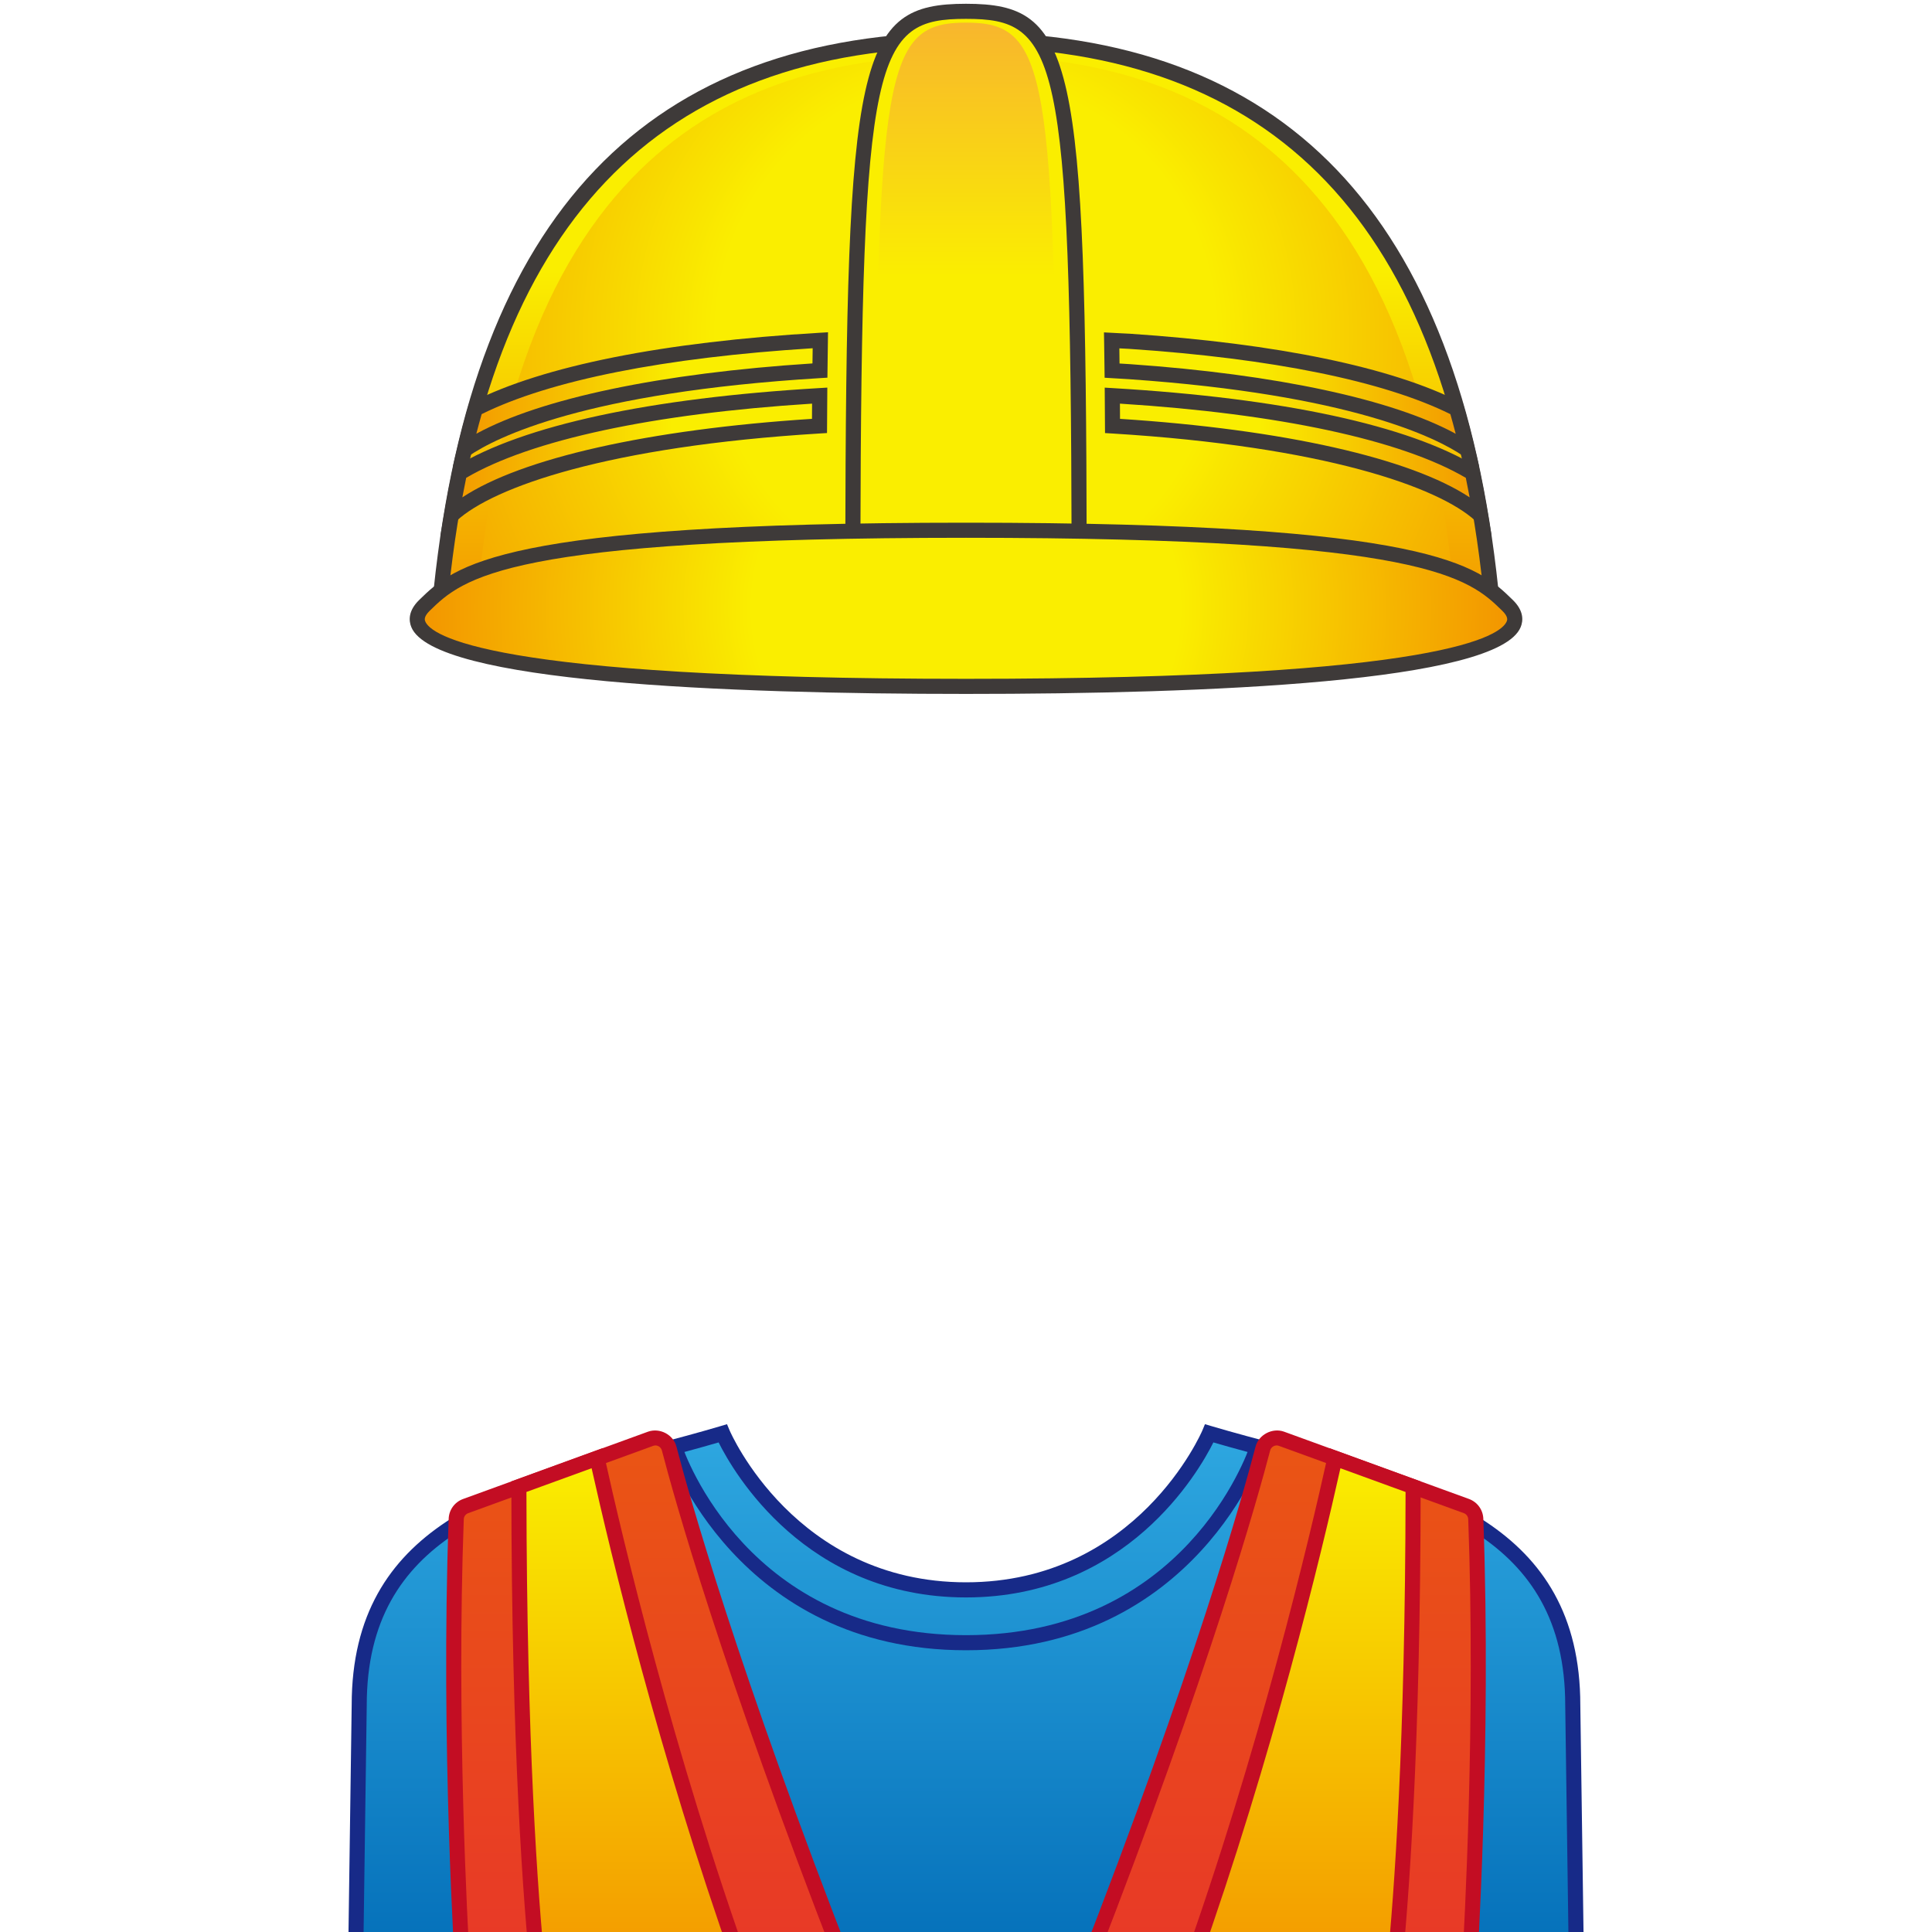 <?xml version="1.0" encoding="utf-8"?>
<!-- Generator: Adobe Illustrator 18.0.0, SVG Export Plug-In . SVG Version: 6.00 Build 0)  -->
<!DOCTYPE svg PUBLIC "-//W3C//DTD SVG 1.1//EN" "http://www.w3.org/Graphics/SVG/1.1/DTD/svg11.dtd">
<svg version="1.1" id="レイヤー_1" xmlns="http://www.w3.org/2000/svg" xmlns:xlink="http://www.w3.org/1999/xlink" x="0px"
	 y="0px" width="64px" height="64px" viewBox="0 0 64 64" style="enable-background:new 0 0 64 64;" xml:space="preserve">
<g>
	<g>
		<linearGradient id="SVGID_1_" gradientUnits="userSpaceOnUse" x1="32" y1="1.312" x2="32" y2="20.451">
			<stop  offset="0.4" style="stop-color:#FAEE00"/>
			<stop  offset="1" style="stop-color:#F39800"/>
		</linearGradient>
		<path style="fill:url(#SVGID_1_);" d="M32,1.312c-6.46,0-15.676,1.993-17.383,18.219
			c-0.066,0.623,0.53,1.093,1.094,0.857C17.835,19.497,22.877,17.924,32,17.924
			s14.165,1.573,16.289,2.465c0.564,0.237,1.16-0.234,1.094-0.857
			C47.676,3.306,38.46,1.312,32,1.312z"/>
		<path style="fill:#3E3A39;" d="M48.593,20.701L48.593,20.701
			c-0.137,0-0.271-0.028-0.4-0.082C46.018,19.706,41.021,18.174,32,18.174
			c-9.019,0-14.017,1.532-16.193,2.445c-0.405,0.169-0.876,0.06-1.168-0.265
			c-0.208-0.231-0.304-0.532-0.271-0.848C15.674,7.095,21.441,1.062,32,1.062
			c10.56,0,16.327,6.033,17.633,18.443c0.033,0.316-0.063,0.617-0.271,0.848
			C49.163,20.574,48.883,20.701,48.593,20.701z M32,17.674
			c9.108,0,14.176,1.556,16.386,2.484c0.067,0.028,0.138,0.043,0.207,0.043l0,0
			c0.148,0,0.293-0.066,0.397-0.182c0.111-0.124,0.163-0.288,0.145-0.46
			C47.861,7.449,42.256,1.562,32,1.562S16.139,7.449,14.865,19.558
			c-0.018,0.173,0.034,0.336,0.146,0.461c0.153,0.17,0.391,0.227,0.603,0.139
			C17.825,19.23,22.893,17.674,32,17.674z"/>
	</g>
	
		<radialGradient id="SVGID_2_" cx="32" cy="11.077" r="21.251" gradientTransform="matrix(0.973 0 0 1 0.865 0)" gradientUnits="userSpaceOnUse">
		<stop  offset="0.4" style="stop-color:#FAEE00"/>
		<stop  offset="1" style="stop-color:#F39800"/>
	</radialGradient>
	<path style="fill:url(#SVGID_2_);" d="M32,1.833c-6.156,0-15.015,1.984-16.216,18.486
		c0,0,4.429-2.878,16.216-2.878s16.216,2.878,16.216,2.878
		C47.015,3.817,38.156,1.833,32,1.833z"/>
	<g>
		<path style="fill:#FAEE00;" d="M32,0.375c-3.348,0-3.719,1.501-3.748,17.875h7.496
			C35.719,1.876,35.348,0.375,32,0.375z"/>
		<path style="fill:#3E3A39;" d="M35.998,18.5h-7.997l0-0.25C28.031,1.819,28.404,0.125,32,0.125
			c3.595,0,3.969,1.694,3.998,18.125V18.5z M28.502,18h6.996
			C35.464,1.703,35.016,0.625,32,0.625C28.984,0.625,28.536,1.703,28.502,18z"/>
	</g>
	<linearGradient id="SVGID_3_" gradientUnits="userSpaceOnUse" x1="32" y1="18.25" x2="32" y2="0.75">
		<stop  offset="0.519" style="stop-color:#FAEE00"/>
		<stop  offset="1" style="stop-color:#F8B62D"/>
	</linearGradient>
	<path style="fill:url(#SVGID_3_);" d="M32,0.75c-2.678,0-2.974,1.469-2.997,17.5h5.995
		C34.974,2.219,34.678,0.75,32,0.75z"/>
	<g>
		
			<radialGradient id="SVGID_4_" cx="32" cy="20.151" r="17.269" gradientTransform="matrix(1.024 0 0 1 -0.769 0)" gradientUnits="userSpaceOnUse">
			<stop  offset="0.4" style="stop-color:#FAEE00"/>
			<stop  offset="1" style="stop-color:#F39800"/>
		</radialGradient>
		<path style="fill:url(#SVGID_4_);" d="M49.94,20.054C48.694,18.84,46.931,17.565,32,17.565
			s-16.694,1.275-17.94,2.489C12.814,21.267,16.131,22.737,32,22.737
			S51.186,21.267,49.94,20.054z"/>
		<path style="fill:#3E3A39;" d="M32,22.987c-7.972,0-17.631-0.384-18.375-2.215
			c-0.085-0.21-0.109-0.536,0.261-0.897C15.057,18.734,16.514,17.315,32,17.315
			c15.487,0,16.943,1.419,18.114,2.56c0.37,0.361,0.347,0.687,0.261,0.897
			C49.631,22.603,39.972,22.987,32,22.987z M32,17.815
			c-15.282,0-16.659,1.341-17.766,2.418c-0.207,0.202-0.164,0.31-0.147,0.351
			C14.269,21.03,16.097,22.487,32,22.487c15.902,0,17.73-1.457,17.912-1.903
			c0.017-0.041,0.061-0.148-0.147-0.351C48.659,19.156,47.284,17.815,32,17.815z"/>
	</g>
	<g>
		<g>
			<linearGradient id="SVGID_5_" gradientUnits="userSpaceOnUse" x1="36.826" y1="13.087" x2="48.61" y2="13.087">
				<stop  offset="0.4" style="stop-color:#FAEE00"/>
				<stop  offset="1" style="stop-color:#F39800"/>
			</linearGradient>
			<path style="fill:url(#SVGID_5_);" d="M48.254,13.544c-2.212-1.127-5.959-1.911-10.842-2.238
				c-0.188-0.013-0.395-0.017-0.587-0.029c0.005,0.324,0.01,0.657,0.013,1
				c0.191,0.012,0.388,0.021,0.574,0.034c5.948,0.413,9.592,1.491,11.197,2.586
				C48.5,14.43,48.38,13.98,48.254,13.544z"/>
			<path style="fill:#3E3A39;" d="M49.002,15.467l-0.532-0.363
				c-0.872-0.594-3.695-2.031-11.074-2.543l-0.804-0.048l-0.003-0.233
				c-0.004-0.343-0.008-0.676-0.014-0.999l-0.005-0.27l0.53,0.028
				c0.111,0.004,0.223,0.009,0.328,0.016c4.891,0.328,8.673,1.111,10.939,2.265
				l0.097,0.049l0.03,0.104c0.127,0.44,0.247,0.894,0.358,1.365L49.002,15.467z
				 M37.086,12.042l0.344,0.021c4.838,0.336,8.706,1.168,10.792,2.307
				c-0.057-0.22-0.116-0.438-0.177-0.651c-2.218-1.097-5.896-1.845-10.649-2.163
				c-0.102-0.007-0.208-0.011-0.315-0.016h-0.001
				C37.082,11.704,37.084,11.872,37.086,12.042z"/>
		</g>
		<g>
			<linearGradient id="SVGID_6_" gradientUnits="userSpaceOnUse" x1="15.39" y1="13.085" x2="27.175" y2="13.085">
				<stop  offset="0" style="stop-color:#F39800"/>
				<stop  offset="0.6" style="stop-color:#FAEE00"/>
			</linearGradient>
			<path style="fill:url(#SVGID_6_);" d="M27.175,11.272c-5.167,0.302-9.13,1.101-11.429,2.272
				c-0.126,0.436-0.245,0.886-0.356,1.354c1.657-1.13,5.484-2.241,11.771-2.623
				C27.165,11.931,27.169,11.596,27.175,11.272z"/>
			<path style="fill:#3E3A39;" d="M14.998,15.467l0.149-0.627
				c0.112-0.471,0.232-0.925,0.359-1.365l0.03-0.104l0.097-0.049
				c2.357-1.201,6.343-1.996,11.527-2.299l0.269-0.016l-0.02,1.504l-0.232,0.014
				c-7.79,0.473-10.739,1.961-11.646,2.58L14.998,15.467z M15.956,13.718
				c-0.061,0.213-0.12,0.43-0.177,0.65c2.137-1.169,6.124-2.007,11.135-2.329
				l0.007-0.503C22.007,11.844,18.224,12.596,15.956,13.718z"/>
		</g>
	</g>
	<g>
		<g>
			<linearGradient id="SVGID_7_" gradientUnits="userSpaceOnUse" x1="36.847" y1="15.087" x2="49.043" y2="15.087">
				<stop  offset="0.4" style="stop-color:#FAEE00"/>
				<stop  offset="1" style="stop-color:#F39800"/>
			</linearGradient>
			<path style="fill:url(#SVGID_7_);" d="M36.854,14.11c6.904,0.421,10.843,1.721,12.189,2.958
				c-0.081-0.48-0.168-0.946-0.263-1.398c-2.187-1.329-6.356-2.236-11.933-2.565
				C36.849,13.434,36.852,13.766,36.854,14.11z"/>
			<path style="fill:#3E3A39;" d="M49.411,17.747l-0.537-0.494
				c-1.216-1.117-5.016-2.464-12.036-2.893l-0.233-0.014l-0.01-1.505l0.267,0.016
				c5.629,0.332,9.795,1.231,12.048,2.601l0.093,0.056l0.022,0.106
				c0.095,0.455,0.184,0.924,0.265,1.407L49.411,17.747z M37.102,13.875
				c5.405,0.349,9.625,1.304,11.582,2.601c-0.041-0.219-0.083-0.435-0.127-0.647
				c-2.143-1.257-6.196-2.127-11.458-2.458L37.102,13.875z"/>
		</g>
		<g>
			<linearGradient id="SVGID_8_" gradientUnits="userSpaceOnUse" x1="14.957" y1="15.087" x2="27.153" y2="15.087">
				<stop  offset="0" style="stop-color:#F39800"/>
				<stop  offset="0.6" style="stop-color:#FAEE00"/>
			</linearGradient>
			<path style="fill:url(#SVGID_8_);" d="M27.153,13.106c-5.577,0.328-9.746,1.235-11.933,2.565
				c-0.095,0.452-0.183,0.918-0.263,1.398c1.346-1.237,5.286-2.537,12.189-2.958
				C27.148,13.766,27.151,13.434,27.153,13.106z"/>
			<path style="fill:#3E3A39;" d="M14.59,17.746l0.121-0.719
				c0.081-0.483,0.17-0.953,0.266-1.408l0.022-0.105l0.092-0.057
				c2.253-1.37,6.419-2.269,12.048-2.601l0.267-0.016l-0.01,1.505l-0.234,0.014
				c-7.02,0.429-10.82,1.775-12.035,2.893L14.59,17.746z M15.443,15.829
				c-0.044,0.213-0.086,0.428-0.127,0.647c1.957-1.297,6.177-2.252,11.582-2.601
				l0.003-0.504C21.64,13.702,17.586,14.572,15.443,15.829z"/>
		</g>
	</g>
</g>
<g>
	<g>
		<linearGradient id="SVGID_9_" gradientUnits="userSpaceOnUse" x1="32" y1="47.482" x2="32" y2="65.365">
			<stop  offset="0" style="stop-color:#2EA7E0"/>
			<stop  offset="1" style="stop-color:#036EB8"/>
		</linearGradient>
		<path style="fill:url(#SVGID_9_);" d="M52.1,56.487c0-6.753-6.632-7.397-12.04-9.005
			c0,0-2.164,5.184-8.06,5.184s-8.06-5.184-8.06-5.184
			c-5.408,1.608-12.04,2.251-12.04,9.005l-0.125,8.878h40.45L52.1,56.487z"/>
		<path style="fill:#172A88;" d="M52.479,65.615h-40.957l0.128-9.133
			c0-5.991,5.029-7.317,9.892-8.601c0.785-0.207,1.568-0.414,2.326-0.639
			l0.215-0.064l0.087,0.207c0.021,0.051,2.176,5.031,7.83,5.031
			c5.664,0,7.809-4.98,7.83-5.031l0.086-0.207l0.216,0.064
			c0.759,0.225,1.541,0.432,2.326,0.639c4.863,1.282,9.892,2.609,9.892,8.604
			L52.479,65.615z M12.029,65.115h39.942l-0.121-8.625c0-5.614-4.624-6.834-9.52-8.125
			c-0.719-0.189-1.437-0.379-2.135-0.583C39.706,48.761,37.315,52.917,32,52.917
			c-5.315,0-7.707-4.156-8.195-5.135c-0.699,0.204-1.417,0.394-2.136,0.583
			c-4.896,1.291-9.52,2.511-9.52,8.121L12.029,65.115z"/>
	</g>
	<path style="fill:#172A88;" d="M32,54.667c-7.593,0-9.86-6.557-9.882-6.623l0.475-0.158
		c0.085,0.257,2.183,6.281,9.407,6.281s9.321-6.024,9.407-6.281l0.475,0.158
		C41.859,48.11,39.593,54.667,32,54.667z"/>
</g>
<g>
	<g>
		<linearGradient id="SVGID_10_" gradientUnits="userSpaceOnUse" x1="42.433" y1="47.632" x2="42.433" y2="65.365">
			<stop  offset="0" style="stop-color:#EA5514"/>
			<stop  offset="1" style="stop-color:#E83828"/>
		</linearGradient>
		<path style="fill:url(#SVGID_10_);" d="M41.834,47.983c-0.431,1.653-2.039,7.408-5.938,17.382
			l12.771-0c0,0,0.496-7.54,0.22-15.047c-0.007-0.192-0.131-0.362-0.311-0.427
			l-6.125-2.23C42.19,47.566,41.904,47.714,41.834,47.983z"/>
		<path style="fill:#C30D23;" d="M48.901,65.615H35.53l0.134-0.341
			c3.916-10.02,5.527-15.816,5.928-17.354c0.104-0.398,0.561-0.632,0.944-0.494
			l6.126,2.229c0.278,0.103,0.464,0.359,0.475,0.654
			c0.273,7.434-0.215,14.996-0.221,15.072L48.901,65.615z M36.263,65.115h12.169
			c0.08-1.33,0.451-8.112,0.205-14.788c-0.003-0.091-0.061-0.17-0.146-0.202
			l-6.125-2.229c-0.116-0.047-0.258,0.028-0.289,0.149
			C41.678,49.573,40.093,55.279,36.263,65.115z"/>
	</g>
	<g>
		<linearGradient id="SVGID_11_" gradientUnits="userSpaceOnUse" x1="43.077" y1="48.305" x2="43.077" y2="65.365">
			<stop  offset="0" style="stop-color:#FAEE00"/>
			<stop  offset="1" style="stop-color:#F39800"/>
		</linearGradient>
		<path style="fill:url(#SVGID_11_);" d="M39.343,65.365h6.83
			c0.259-2.496,0.633-7.587,0.639-16.116l-2.591-0.943
			C43.568,51.264,41.923,58.162,39.343,65.365z"/>
		<path style="fill:#C30D23;" d="M46.398,65.615h-7.411l0.12-0.334
			c2.615-7.302,4.276-14.342,4.869-17.029l0.062-0.279l3.023,1.102v0.175
			c-0.006,8.731-0.403,13.861-0.64,16.142L46.398,65.615z M39.697,65.115h6.25
			c0.235-2.357,0.604-7.363,0.614-15.691l-2.158-0.786
			C43.771,51.474,42.169,58.146,39.697,65.115z"/>
	</g>
</g>
<g>
	<g>
		
			<linearGradient id="SVGID_12_" gradientUnits="userSpaceOnUse" x1="42.433" y1="47.632" x2="42.433" y2="65.365" gradientTransform="matrix(-1 0 0 1 64 0)">
			<stop  offset="0" style="stop-color:#EA5514"/>
			<stop  offset="1" style="stop-color:#E83828"/>
		</linearGradient>
		<path style="fill:url(#SVGID_12_);" d="M22.166,47.983c0.431,1.653,2.039,7.408,5.938,17.382
			L15.333,65.365c0,0-0.496-7.54-0.22-15.047c0.007-0.192,0.131-0.362,0.311-0.427
			l6.125-2.23C21.81,47.566,22.096,47.714,22.166,47.983z"/>
		<path style="fill:#C30D23;" d="M28.47,65.615H15.1l-0.016-0.233
			c-0.005-0.076-0.494-7.639-0.221-15.072c0.011-0.295,0.198-0.552,0.475-0.653
			l6.126-2.23c0.393-0.14,0.841,0.097,0.944,0.494
			c0.4,1.536,2.008,7.324,5.929,17.354L28.47,65.615z M15.568,65.115h12.17
			c-3.834-9.846-5.417-15.544-5.813-17.069c-0.032-0.12-0.167-0.198-0.29-0.149
			l-6.125,2.229c-0.085,0.031-0.144,0.11-0.147,0.202
			C15.118,57.003,15.489,63.785,15.568,65.115z"/>
	</g>
	<g>
		
			<linearGradient id="SVGID_13_" gradientUnits="userSpaceOnUse" x1="43.077" y1="48.305" x2="43.077" y2="65.365" gradientTransform="matrix(-1 0 0 1 64 0)">
			<stop  offset="0" style="stop-color:#FAEE00"/>
			<stop  offset="1" style="stop-color:#F39800"/>
		</linearGradient>
		<path style="fill:url(#SVGID_13_);" d="M24.657,65.365h-6.83
			c-0.259-2.496-0.633-7.587-0.639-16.116l2.591-0.943
			C20.432,51.264,22.077,58.162,24.657,65.365z"/>
		<path style="fill:#C30D23;" d="M25.012,65.615h-7.41l-0.023-0.225
			c-0.236-2.275-0.634-7.399-0.64-16.142v-0.175l3.023-1.102l0.062,0.279
			c0.594,2.691,2.258,9.74,4.869,17.029L25.012,65.615z M18.053,65.115h6.25
			c-2.467-6.957-4.071-13.638-4.705-16.478l-2.159,0.786
			C17.449,57.762,17.817,62.762,18.053,65.115z"/>
	</g>
</g>
</svg>
